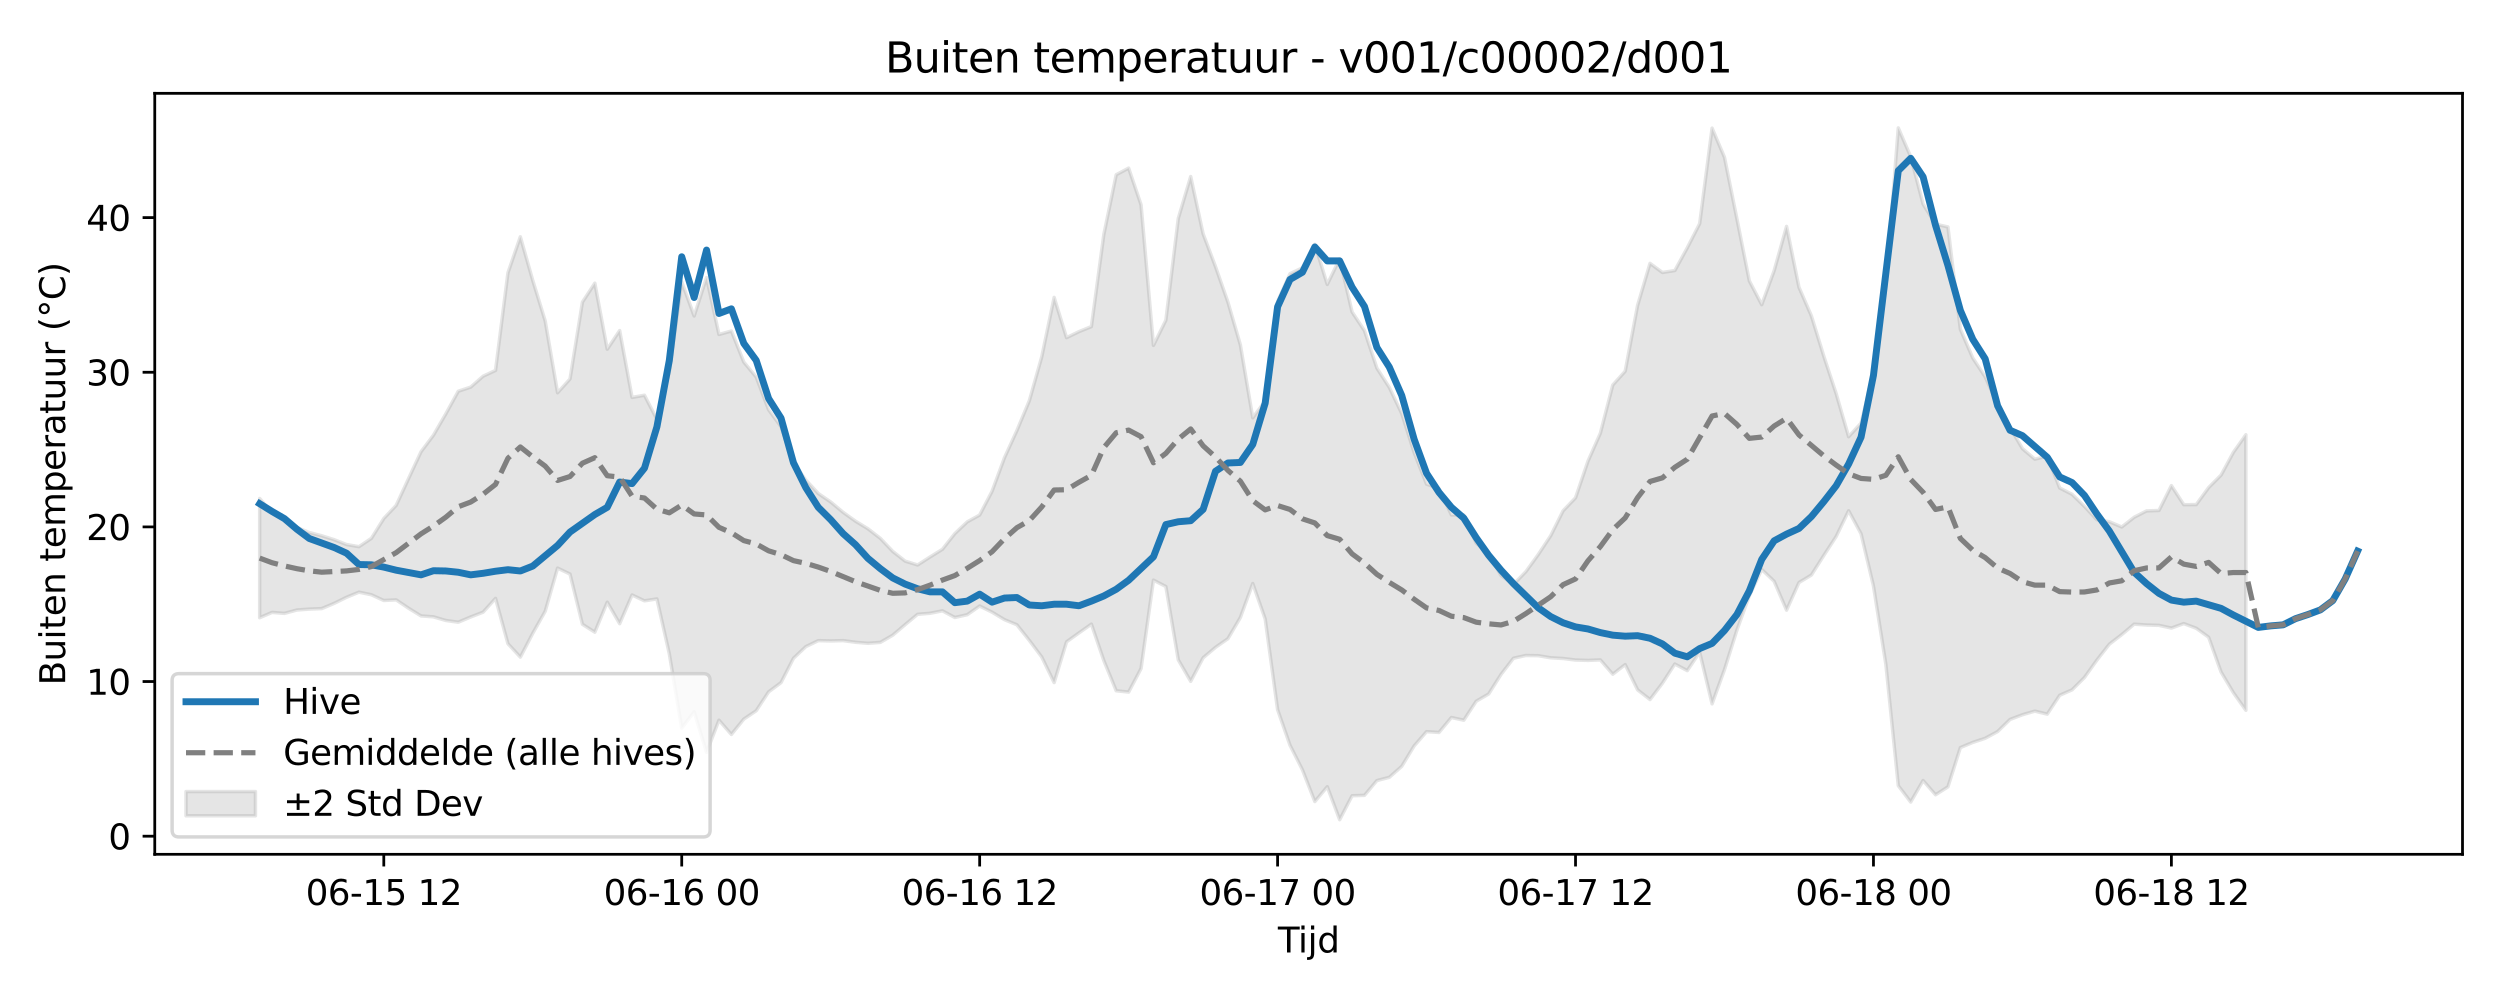 <?xml version="1.0" encoding="utf-8" standalone="no"?>
<!DOCTYPE svg PUBLIC "-//W3C//DTD SVG 1.1//EN"
  "http://www.w3.org/Graphics/SVG/1.1/DTD/svg11.dtd">
<svg xmlns:xlink="http://www.w3.org/1999/xlink" width="720pt" height="288pt" viewBox="0 0 720 288" xmlns="http://www.w3.org/2000/svg" version="1.1">
 <defs>
  <style type="text/css">*{stroke-linejoin: round; stroke-linecap: butt}</style>
 </defs>
 <g id="figure_1">
  <g id="patch_1">
   <path d="M 0 288 
L 720 288 
L 720 0 
L 0 0 
z
" style="fill: #ffffff"/>
  </g>
  <g id="axes_1">
   <g id="patch_2">
    <path d="M 44.57 246.04 
L 709.2 246.04 
L 709.2 26.88 
L 44.57 26.88 
z
" style="fill: #ffffff"/>
   </g>
   <g id="FillBetweenPolyCollection_1">
    <defs>
     <path id="ma5e18f7cab" d="M 74.78 -144.447 
L 74.78 -110.096 
L 78.356 -111.625 
L 81.931 -111.345 
L 85.506 -112.314 
L 89.081 -112.577 
L 92.656 -112.721 
L 96.232 -114.227 
L 99.807 -115.986 
L 103.382 -117.457 
L 106.957 -116.709 
L 110.532 -115.056 
L 114.108 -115.234 
L 117.683 -112.816 
L 121.258 -110.613 
L 124.833 -110.352 
L 128.408 -109.296 
L 131.984 -108.803 
L 135.559 -110.313 
L 139.134 -111.691 
L 142.709 -115.663 
L 146.284 -102.617 
L 149.86 -98.744 
L 153.435 -105.608 
L 157.01 -111.933 
L 160.585 -124.388 
L 164.16 -122.674 
L 167.736 -108.212 
L 171.311 -105.93 
L 174.886 -114.565 
L 178.461 -108.379 
L 182.037 -116.646 
L 185.612 -114.958 
L 189.187 -115.514 
L 192.762 -99.709 
L 196.337 -78.301 
L 199.913 -82.978 
L 203.488 -71.326 
L 207.063 -80.584 
L 210.638 -76.482 
L 214.213 -80.891 
L 217.789 -83.305 
L 221.364 -88.747 
L 224.939 -91.407 
L 228.514 -98.4 
L 232.089 -101.776 
L 235.665 -103.496 
L 239.24 -103.407 
L 242.815 -103.501 
L 246.39 -103.026 
L 249.965 -102.724 
L 253.541 -102.991 
L 257.116 -105.071 
L 260.691 -108.111 
L 264.266 -111.08 
L 267.841 -111.371 
L 271.417 -112.082 
L 274.992 -110.162 
L 278.567 -110.966 
L 282.142 -113.469 
L 285.717 -111.692 
L 289.293 -109.536 
L 292.868 -108.061 
L 296.443 -103.557 
L 300.018 -98.788 
L 303.593 -91.41 
L 307.169 -103.151 
L 310.744 -105.721 
L 314.319 -108.253 
L 317.894 -97.772 
L 321.469 -89.057 
L 325.045 -88.678 
L 328.62 -95.446 
L 332.195 -120.923 
L 335.77 -119.078 
L 339.345 -97.964 
L 342.921 -91.771 
L 346.496 -98.545 
L 350.071 -101.564 
L 353.646 -104.059 
L 357.221 -110.151 
L 360.797 -119.945 
L 364.372 -109.736 
L 367.947 -83.627 
L 371.522 -73.374 
L 375.097 -66.294 
L 378.673 -57.141 
L 382.248 -61.422 
L 385.823 -51.922 
L 389.398 -58.822 
L 392.973 -58.936 
L 396.549 -63.196 
L 400.124 -64.131 
L 403.699 -67.296 
L 407.274 -73.171 
L 410.849 -77.284 
L 414.425 -77.052 
L 418 -81.36 
L 421.575 -80.581 
L 425.15 -86.048 
L 428.725 -88.127 
L 432.301 -93.777 
L 435.876 -98.427 
L 439.451 -99.218 
L 443.026 -99.155 
L 446.601 -98.552 
L 450.177 -98.35 
L 453.752 -97.909 
L 457.327 -97.802 
L 460.902 -97.949 
L 464.477 -93.821 
L 468.053 -96.598 
L 471.628 -89.32 
L 475.203 -86.529 
L 478.778 -91.234 
L 482.353 -96.762 
L 485.929 -94.858 
L 489.504 -100.155 
L 493.079 -85.293 
L 496.654 -95.156 
L 500.229 -106.525 
L 503.805 -116.395 
L 507.38 -124.007 
L 510.955 -120.577 
L 514.53 -112.27 
L 518.105 -120.23 
L 521.681 -122.392 
L 525.256 -128.024 
L 528.831 -133.512 
L 532.406 -140.905 
L 535.981 -134.271 
L 539.557 -119.237 
L 543.132 -96.638 
L 546.707 -61.731 
L 550.282 -57.007 
L 553.857 -63.212 
L 557.433 -59.098 
L 561.008 -61.391 
L 564.583 -72.685 
L 568.158 -74.188 
L 571.733 -75.373 
L 575.309 -77.303 
L 578.884 -80.8 
L 582.459 -82.15 
L 586.034 -83.195 
L 589.61 -82.33 
L 593.185 -87.752 
L 596.76 -89.332 
L 600.335 -92.892 
L 603.91 -97.891 
L 607.486 -102.466 
L 611.061 -105.233 
L 614.636 -108.244 
L 618.211 -107.998 
L 621.786 -107.891 
L 625.362 -107.114 
L 628.937 -108.404 
L 632.512 -107.065 
L 636.087 -104.486 
L 639.662 -94.473 
L 643.238 -88.471 
L 646.813 -83.432 
L 646.813 -162.797 
L 646.813 -162.797 
L 643.238 -157.758 
L 639.662 -151.162 
L 636.087 -147.582 
L 632.512 -142.678 
L 628.937 -142.65 
L 625.362 -148.141 
L 621.786 -140.986 
L 618.211 -140.86 
L 614.636 -139.024 
L 611.061 -136.224 
L 607.486 -137.75 
L 603.91 -138.306 
L 600.335 -142.138 
L 596.76 -145.635 
L 593.185 -147.469 
L 589.61 -156.624 
L 586.034 -155.759 
L 582.459 -158.798 
L 578.884 -164.884 
L 575.309 -171.499 
L 571.733 -179.466 
L 568.158 -184.894 
L 564.583 -193.162 
L 561.008 -222.637 
L 557.433 -223.455 
L 553.857 -229.21 
L 550.282 -242.866 
L 546.707 -251.158 
L 543.132 -205.604 
L 539.557 -180.672 
L 535.981 -166.147 
L 532.406 -162.227 
L 528.831 -174.583 
L 525.256 -185.416 
L 521.681 -197.029 
L 518.105 -205.257 
L 514.53 -222.804 
L 510.955 -210.042 
L 507.38 -200.25 
L 503.805 -207.119 
L 500.229 -224.985 
L 496.654 -242.695 
L 493.079 -251.102 
L 489.504 -223.593 
L 485.929 -216.62 
L 482.353 -210.082 
L 478.778 -209.531 
L 475.203 -212.15 
L 471.628 -200.062 
L 468.053 -181.084 
L 464.477 -177.116 
L 460.902 -163.232 
L 457.327 -155.157 
L 453.752 -144.629 
L 450.177 -140.901 
L 446.601 -133.721 
L 443.026 -128.304 
L 439.451 -123.363 
L 435.876 -119.7 
L 432.301 -122.251 
L 428.725 -128.558 
L 425.15 -131.569 
L 421.575 -139.692 
L 418 -139.694 
L 414.425 -147.328 
L 410.849 -148.563 
L 407.274 -157.66 
L 403.699 -168.901 
L 400.124 -176.414 
L 396.549 -181.972 
L 392.973 -192.743 
L 389.398 -198.159 
L 385.823 -213.459 
L 382.248 -206.079 
L 378.673 -217.642 
L 375.097 -210.865 
L 371.522 -209.179 
L 367.947 -201.178 
L 364.372 -172.569 
L 360.797 -167.662 
L 357.221 -188.698 
L 353.646 -200.982 
L 350.071 -211.198 
L 346.496 -220.664 
L 342.921 -237.152 
L 339.345 -225.106 
L 335.77 -195.783 
L 332.195 -188.53 
L 328.62 -229.044 
L 325.045 -239.588 
L 321.469 -237.681 
L 317.894 -220.419 
L 314.319 -193.946 
L 310.744 -192.491 
L 307.169 -190.755 
L 303.593 -202.348 
L 300.018 -185.214 
L 296.443 -172.577 
L 292.868 -164 
L 289.293 -156.184 
L 285.717 -146.52 
L 282.142 -139.674 
L 278.567 -137.702 
L 274.992 -134.328 
L 271.417 -129.799 
L 267.841 -127.583 
L 264.266 -125.286 
L 260.691 -126.389 
L 257.116 -129.196 
L 253.541 -132.952 
L 249.965 -135.721 
L 246.39 -137.9 
L 242.815 -140.458 
L 239.24 -143.437 
L 235.665 -145.872 
L 232.089 -149.734 
L 228.514 -154.679 
L 224.939 -165.108 
L 221.364 -169.974 
L 217.789 -179.403 
L 214.213 -183.726 
L 210.638 -192.674 
L 207.063 -191.668 
L 203.488 -208.052 
L 199.913 -196.994 
L 196.337 -206.804 
L 192.762 -180.9 
L 189.187 -167.216 
L 185.612 -174.177 
L 182.037 -173.549 
L 178.461 -192.802 
L 174.886 -187.422 
L 171.311 -206.45 
L 167.736 -200.987 
L 164.16 -178.847 
L 160.585 -174.885 
L 157.01 -195.611 
L 153.435 -207.239 
L 149.86 -219.807 
L 146.284 -209.424 
L 142.709 -181.319 
L 139.134 -179.649 
L 135.559 -176.51 
L 131.984 -175.326 
L 128.408 -168.831 
L 124.833 -162.664 
L 121.258 -157.906 
L 117.683 -150.211 
L 114.108 -142.468 
L 110.532 -138.66 
L 106.957 -132.956 
L 103.382 -130.554 
L 99.807 -131.176 
L 96.232 -132.575 
L 92.656 -133.699 
L 89.081 -134.627 
L 85.506 -136.121 
L 81.931 -138.681 
L 78.356 -140.246 
L 74.78 -144.447 
z
" style="stroke: #808080; stroke-opacity: 0.2"/>
    </defs>
    <g clip-path="url(#p30a3d9be39)">
     <use xlink:href="#ma5e18f7cab" x="0" y="288" style="fill: #808080; fill-opacity: 0.2; stroke: #808080; stroke-opacity: 0.2"/>
    </g>
   </g>
   <g id="matplotlib.axis_1">
    <g id="xtick_1">
     <g id="line2d_1">
      <defs>
       <path id="ma3284db444" d="M 0 0 
L 0 3.5 
" style="stroke: #000000; stroke-width: 0.8"/>
      </defs>
      <g>
       <use xlink:href="#ma3284db444" x="110.532" y="246.04" style="stroke: #000000; stroke-width: 0.8"/>
      </g>
     </g>
     <g id="text_1">
      <!-- 06-15 12 -->
      <g transform="translate(88.052 260.638) scale(0.1 -0.1)">
       <defs>
        <path id="DejaVuSans-30" d="M 2034 4250 
Q 1547 4250 1301 3770 
Q 1056 3291 1056 2328 
Q 1056 1369 1301 889 
Q 1547 409 2034 409 
Q 2525 409 2770 889 
Q 3016 1369 3016 2328 
Q 3016 3291 2770 3770 
Q 2525 4250 2034 4250 
z
M 2034 4750 
Q 2819 4750 3233 4129 
Q 3647 3509 3647 2328 
Q 3647 1150 3233 529 
Q 2819 -91 2034 -91 
Q 1250 -91 836 529 
Q 422 1150 422 2328 
Q 422 3509 836 4129 
Q 1250 4750 2034 4750 
z
" transform="scale(0.016)"/>
        <path id="DejaVuSans-36" d="M 2113 2584 
Q 1688 2584 1439 2293 
Q 1191 2003 1191 1497 
Q 1191 994 1439 701 
Q 1688 409 2113 409 
Q 2538 409 2786 701 
Q 3034 994 3034 1497 
Q 3034 2003 2786 2293 
Q 2538 2584 2113 2584 
z
M 3366 4563 
L 3366 3988 
Q 3128 4100 2886 4159 
Q 2644 4219 2406 4219 
Q 1781 4219 1451 3797 
Q 1122 3375 1075 2522 
Q 1259 2794 1537 2939 
Q 1816 3084 2150 3084 
Q 2853 3084 3261 2657 
Q 3669 2231 3669 1497 
Q 3669 778 3244 343 
Q 2819 -91 2113 -91 
Q 1303 -91 875 529 
Q 447 1150 447 2328 
Q 447 3434 972 4092 
Q 1497 4750 2381 4750 
Q 2619 4750 2861 4703 
Q 3103 4656 3366 4563 
z
" transform="scale(0.016)"/>
        <path id="DejaVuSans-2d" d="M 313 2009 
L 1997 2009 
L 1997 1497 
L 313 1497 
L 313 2009 
z
" transform="scale(0.016)"/>
        <path id="DejaVuSans-31" d="M 794 531 
L 1825 531 
L 1825 4091 
L 703 3866 
L 703 4441 
L 1819 4666 
L 2450 4666 
L 2450 531 
L 3481 531 
L 3481 0 
L 794 0 
L 794 531 
z
" transform="scale(0.016)"/>
        <path id="DejaVuSans-35" d="M 691 4666 
L 3169 4666 
L 3169 4134 
L 1269 4134 
L 1269 2991 
Q 1406 3038 1543 3061 
Q 1681 3084 1819 3084 
Q 2600 3084 3056 2656 
Q 3513 2228 3513 1497 
Q 3513 744 3044 326 
Q 2575 -91 1722 -91 
Q 1428 -91 1123 -41 
Q 819 9 494 109 
L 494 744 
Q 775 591 1075 516 
Q 1375 441 1709 441 
Q 2250 441 2565 725 
Q 2881 1009 2881 1497 
Q 2881 1984 2565 2268 
Q 2250 2553 1709 2553 
Q 1456 2553 1204 2497 
Q 953 2441 691 2322 
L 691 4666 
z
" transform="scale(0.016)"/>
        <path id="DejaVuSans-20" transform="scale(0.016)"/>
        <path id="DejaVuSans-32" d="M 1228 531 
L 3431 531 
L 3431 0 
L 469 0 
L 469 531 
Q 828 903 1448 1529 
Q 2069 2156 2228 2338 
Q 2531 2678 2651 2914 
Q 2772 3150 2772 3378 
Q 2772 3750 2511 3984 
Q 2250 4219 1831 4219 
Q 1534 4219 1204 4116 
Q 875 4013 500 3803 
L 500 4441 
Q 881 4594 1212 4672 
Q 1544 4750 1819 4750 
Q 2544 4750 2975 4387 
Q 3406 4025 3406 3419 
Q 3406 3131 3298 2873 
Q 3191 2616 2906 2266 
Q 2828 2175 2409 1742 
Q 1991 1309 1228 531 
z
" transform="scale(0.016)"/>
       </defs>
       <use xlink:href="#DejaVuSans-30"/>
       <use xlink:href="#DejaVuSans-36" transform="translate(63.623 0)"/>
       <use xlink:href="#DejaVuSans-2d" transform="translate(127.246 0)"/>
       <use xlink:href="#DejaVuSans-31" transform="translate(163.33 0)"/>
       <use xlink:href="#DejaVuSans-35" transform="translate(226.953 0)"/>
       <use xlink:href="#DejaVuSans-20" transform="translate(290.576 0)"/>
       <use xlink:href="#DejaVuSans-31" transform="translate(322.363 0)"/>
       <use xlink:href="#DejaVuSans-32" transform="translate(385.986 0)"/>
      </g>
     </g>
    </g>
    <g id="xtick_2">
     <g id="line2d_2">
      <g>
       <use xlink:href="#ma3284db444" x="196.337" y="246.04" style="stroke: #000000; stroke-width: 0.8"/>
      </g>
     </g>
     <g id="text_2">
      <!-- 06-16 00 -->
      <g transform="translate(173.857 260.638) scale(0.1 -0.1)">
       <use xlink:href="#DejaVuSans-30"/>
       <use xlink:href="#DejaVuSans-36" transform="translate(63.623 0)"/>
       <use xlink:href="#DejaVuSans-2d" transform="translate(127.246 0)"/>
       <use xlink:href="#DejaVuSans-31" transform="translate(163.33 0)"/>
       <use xlink:href="#DejaVuSans-36" transform="translate(226.953 0)"/>
       <use xlink:href="#DejaVuSans-20" transform="translate(290.576 0)"/>
       <use xlink:href="#DejaVuSans-30" transform="translate(322.363 0)"/>
       <use xlink:href="#DejaVuSans-30" transform="translate(385.986 0)"/>
      </g>
     </g>
    </g>
    <g id="xtick_3">
     <g id="line2d_3">
      <g>
       <use xlink:href="#ma3284db444" x="282.142" y="246.04" style="stroke: #000000; stroke-width: 0.8"/>
      </g>
     </g>
     <g id="text_3">
      <!-- 06-16 12 -->
      <g transform="translate(259.662 260.638) scale(0.1 -0.1)">
       <use xlink:href="#DejaVuSans-30"/>
       <use xlink:href="#DejaVuSans-36" transform="translate(63.623 0)"/>
       <use xlink:href="#DejaVuSans-2d" transform="translate(127.246 0)"/>
       <use xlink:href="#DejaVuSans-31" transform="translate(163.33 0)"/>
       <use xlink:href="#DejaVuSans-36" transform="translate(226.953 0)"/>
       <use xlink:href="#DejaVuSans-20" transform="translate(290.576 0)"/>
       <use xlink:href="#DejaVuSans-31" transform="translate(322.363 0)"/>
       <use xlink:href="#DejaVuSans-32" transform="translate(385.986 0)"/>
      </g>
     </g>
    </g>
    <g id="xtick_4">
     <g id="line2d_4">
      <g>
       <use xlink:href="#ma3284db444" x="367.947" y="246.04" style="stroke: #000000; stroke-width: 0.8"/>
      </g>
     </g>
     <g id="text_4">
      <!-- 06-17 00 -->
      <g transform="translate(345.467 260.638) scale(0.1 -0.1)">
       <defs>
        <path id="DejaVuSans-37" d="M 525 4666 
L 3525 4666 
L 3525 4397 
L 1831 0 
L 1172 0 
L 2766 4134 
L 525 4134 
L 525 4666 
z
" transform="scale(0.016)"/>
       </defs>
       <use xlink:href="#DejaVuSans-30"/>
       <use xlink:href="#DejaVuSans-36" transform="translate(63.623 0)"/>
       <use xlink:href="#DejaVuSans-2d" transform="translate(127.246 0)"/>
       <use xlink:href="#DejaVuSans-31" transform="translate(163.33 0)"/>
       <use xlink:href="#DejaVuSans-37" transform="translate(226.953 0)"/>
       <use xlink:href="#DejaVuSans-20" transform="translate(290.576 0)"/>
       <use xlink:href="#DejaVuSans-30" transform="translate(322.363 0)"/>
       <use xlink:href="#DejaVuSans-30" transform="translate(385.986 0)"/>
      </g>
     </g>
    </g>
    <g id="xtick_5">
     <g id="line2d_5">
      <g>
       <use xlink:href="#ma3284db444" x="453.752" y="246.04" style="stroke: #000000; stroke-width: 0.8"/>
      </g>
     </g>
     <g id="text_5">
      <!-- 06-17 12 -->
      <g transform="translate(431.271 260.638) scale(0.1 -0.1)">
       <use xlink:href="#DejaVuSans-30"/>
       <use xlink:href="#DejaVuSans-36" transform="translate(63.623 0)"/>
       <use xlink:href="#DejaVuSans-2d" transform="translate(127.246 0)"/>
       <use xlink:href="#DejaVuSans-31" transform="translate(163.33 0)"/>
       <use xlink:href="#DejaVuSans-37" transform="translate(226.953 0)"/>
       <use xlink:href="#DejaVuSans-20" transform="translate(290.576 0)"/>
       <use xlink:href="#DejaVuSans-31" transform="translate(322.363 0)"/>
       <use xlink:href="#DejaVuSans-32" transform="translate(385.986 0)"/>
      </g>
     </g>
    </g>
    <g id="xtick_6">
     <g id="line2d_6">
      <g>
       <use xlink:href="#ma3284db444" x="539.557" y="246.04" style="stroke: #000000; stroke-width: 0.8"/>
      </g>
     </g>
     <g id="text_6">
      <!-- 06-18 00 -->
      <g transform="translate(517.076 260.638) scale(0.1 -0.1)">
       <defs>
        <path id="DejaVuSans-38" d="M 2034 2216 
Q 1584 2216 1326 1975 
Q 1069 1734 1069 1313 
Q 1069 891 1326 650 
Q 1584 409 2034 409 
Q 2484 409 2743 651 
Q 3003 894 3003 1313 
Q 3003 1734 2745 1975 
Q 2488 2216 2034 2216 
z
M 1403 2484 
Q 997 2584 770 2862 
Q 544 3141 544 3541 
Q 544 4100 942 4425 
Q 1341 4750 2034 4750 
Q 2731 4750 3128 4425 
Q 3525 4100 3525 3541 
Q 3525 3141 3298 2862 
Q 3072 2584 2669 2484 
Q 3125 2378 3379 2068 
Q 3634 1759 3634 1313 
Q 3634 634 3220 271 
Q 2806 -91 2034 -91 
Q 1263 -91 848 271 
Q 434 634 434 1313 
Q 434 1759 690 2068 
Q 947 2378 1403 2484 
z
M 1172 3481 
Q 1172 3119 1398 2916 
Q 1625 2713 2034 2713 
Q 2441 2713 2670 2916 
Q 2900 3119 2900 3481 
Q 2900 3844 2670 4047 
Q 2441 4250 2034 4250 
Q 1625 4250 1398 4047 
Q 1172 3844 1172 3481 
z
" transform="scale(0.016)"/>
       </defs>
       <use xlink:href="#DejaVuSans-30"/>
       <use xlink:href="#DejaVuSans-36" transform="translate(63.623 0)"/>
       <use xlink:href="#DejaVuSans-2d" transform="translate(127.246 0)"/>
       <use xlink:href="#DejaVuSans-31" transform="translate(163.33 0)"/>
       <use xlink:href="#DejaVuSans-38" transform="translate(226.953 0)"/>
       <use xlink:href="#DejaVuSans-20" transform="translate(290.576 0)"/>
       <use xlink:href="#DejaVuSans-30" transform="translate(322.363 0)"/>
       <use xlink:href="#DejaVuSans-30" transform="translate(385.986 0)"/>
      </g>
     </g>
    </g>
    <g id="xtick_7">
     <g id="line2d_7">
      <g>
       <use xlink:href="#ma3284db444" x="625.362" y="246.04" style="stroke: #000000; stroke-width: 0.8"/>
      </g>
     </g>
     <g id="text_7">
      <!-- 06-18 12 -->
      <g transform="translate(602.881 260.638) scale(0.1 -0.1)">
       <use xlink:href="#DejaVuSans-30"/>
       <use xlink:href="#DejaVuSans-36" transform="translate(63.623 0)"/>
       <use xlink:href="#DejaVuSans-2d" transform="translate(127.246 0)"/>
       <use xlink:href="#DejaVuSans-31" transform="translate(163.33 0)"/>
       <use xlink:href="#DejaVuSans-38" transform="translate(226.953 0)"/>
       <use xlink:href="#DejaVuSans-20" transform="translate(290.576 0)"/>
       <use xlink:href="#DejaVuSans-31" transform="translate(322.363 0)"/>
       <use xlink:href="#DejaVuSans-32" transform="translate(385.986 0)"/>
      </g>
     </g>
    </g>
    <g id="text_8">
     <!-- Tijd -->
     <g transform="translate(368.035 274.317) scale(0.1 -0.1)">
      <defs>
       <path id="DejaVuSans-54" d="M -19 4666 
L 3928 4666 
L 3928 4134 
L 2272 4134 
L 2272 0 
L 1638 0 
L 1638 4134 
L -19 4134 
L -19 4666 
z
" transform="scale(0.016)"/>
       <path id="DejaVuSans-69" d="M 603 3500 
L 1178 3500 
L 1178 0 
L 603 0 
L 603 3500 
z
M 603 4863 
L 1178 4863 
L 1178 4134 
L 603 4134 
L 603 4863 
z
" transform="scale(0.016)"/>
       <path id="DejaVuSans-6a" d="M 603 3500 
L 1178 3500 
L 1178 -63 
Q 1178 -731 923 -1031 
Q 669 -1331 103 -1331 
L -116 -1331 
L -116 -844 
L 38 -844 
Q 366 -844 484 -692 
Q 603 -541 603 -63 
L 603 3500 
z
M 603 4863 
L 1178 4863 
L 1178 4134 
L 603 4134 
L 603 4863 
z
" transform="scale(0.016)"/>
       <path id="DejaVuSans-64" d="M 2906 2969 
L 2906 4863 
L 3481 4863 
L 3481 0 
L 2906 0 
L 2906 525 
Q 2725 213 2448 61 
Q 2172 -91 1784 -91 
Q 1150 -91 751 415 
Q 353 922 353 1747 
Q 353 2572 751 3078 
Q 1150 3584 1784 3584 
Q 2172 3584 2448 3432 
Q 2725 3281 2906 2969 
z
M 947 1747 
Q 947 1113 1208 752 
Q 1469 391 1925 391 
Q 2381 391 2643 752 
Q 2906 1113 2906 1747 
Q 2906 2381 2643 2742 
Q 2381 3103 1925 3103 
Q 1469 3103 1208 2742 
Q 947 2381 947 1747 
z
" transform="scale(0.016)"/>
      </defs>
      <use xlink:href="#DejaVuSans-54"/>
      <use xlink:href="#DejaVuSans-69" transform="translate(57.959 0)"/>
      <use xlink:href="#DejaVuSans-6a" transform="translate(85.742 0)"/>
      <use xlink:href="#DejaVuSans-64" transform="translate(113.525 0)"/>
     </g>
    </g>
   </g>
   <g id="matplotlib.axis_2">
    <g id="ytick_1">
     <g id="line2d_8">
      <defs>
       <path id="me6283c8d21" d="M 0 0 
L -3.5 0 
" style="stroke: #000000; stroke-width: 0.8"/>
      </defs>
      <g>
       <use xlink:href="#me6283c8d21" x="44.57" y="240.824" style="stroke: #000000; stroke-width: 0.8"/>
      </g>
     </g>
     <g id="text_9">
      <!-- 0 -->
      <g transform="translate(31.207 244.624) scale(0.1 -0.1)">
       <use xlink:href="#DejaVuSans-30"/>
      </g>
     </g>
    </g>
    <g id="ytick_2">
     <g id="line2d_9">
      <g>
       <use xlink:href="#me6283c8d21" x="44.57" y="196.286" style="stroke: #000000; stroke-width: 0.8"/>
      </g>
     </g>
     <g id="text_10">
      <!-- 10 -->
      <g transform="translate(24.845 200.085) scale(0.1 -0.1)">
       <use xlink:href="#DejaVuSans-31"/>
       <use xlink:href="#DejaVuSans-30" transform="translate(63.623 0)"/>
      </g>
     </g>
    </g>
    <g id="ytick_3">
     <g id="line2d_10">
      <g>
       <use xlink:href="#me6283c8d21" x="44.57" y="151.747" style="stroke: #000000; stroke-width: 0.8"/>
      </g>
     </g>
     <g id="text_11">
      <!-- 20 -->
      <g transform="translate(24.845 155.546) scale(0.1 -0.1)">
       <use xlink:href="#DejaVuSans-32"/>
       <use xlink:href="#DejaVuSans-30" transform="translate(63.623 0)"/>
      </g>
     </g>
    </g>
    <g id="ytick_4">
     <g id="line2d_11">
      <g>
       <use xlink:href="#me6283c8d21" x="44.57" y="107.208" style="stroke: #000000; stroke-width: 0.8"/>
      </g>
     </g>
     <g id="text_12">
      <!-- 30 -->
      <g transform="translate(24.845 111.007) scale(0.1 -0.1)">
       <defs>
        <path id="DejaVuSans-33" d="M 2597 2516 
Q 3050 2419 3304 2112 
Q 3559 1806 3559 1356 
Q 3559 666 3084 287 
Q 2609 -91 1734 -91 
Q 1441 -91 1130 -33 
Q 819 25 488 141 
L 488 750 
Q 750 597 1062 519 
Q 1375 441 1716 441 
Q 2309 441 2620 675 
Q 2931 909 2931 1356 
Q 2931 1769 2642 2001 
Q 2353 2234 1838 2234 
L 1294 2234 
L 1294 2753 
L 1863 2753 
Q 2328 2753 2575 2939 
Q 2822 3125 2822 3475 
Q 2822 3834 2567 4026 
Q 2313 4219 1838 4219 
Q 1578 4219 1281 4162 
Q 984 4106 628 3988 
L 628 4550 
Q 988 4650 1302 4700 
Q 1616 4750 1894 4750 
Q 2613 4750 3031 4423 
Q 3450 4097 3450 3541 
Q 3450 3153 3228 2886 
Q 3006 2619 2597 2516 
z
" transform="scale(0.016)"/>
       </defs>
       <use xlink:href="#DejaVuSans-33"/>
       <use xlink:href="#DejaVuSans-30" transform="translate(63.623 0)"/>
      </g>
     </g>
    </g>
    <g id="ytick_5">
     <g id="line2d_12">
      <g>
       <use xlink:href="#me6283c8d21" x="44.57" y="62.669" style="stroke: #000000; stroke-width: 0.8"/>
      </g>
     </g>
     <g id="text_13">
      <!-- 40 -->
      <g transform="translate(24.845 66.468) scale(0.1 -0.1)">
       <defs>
        <path id="DejaVuSans-34" d="M 2419 4116 
L 825 1625 
L 2419 1625 
L 2419 4116 
z
M 2253 4666 
L 3047 4666 
L 3047 1625 
L 3713 1625 
L 3713 1100 
L 3047 1100 
L 3047 0 
L 2419 0 
L 2419 1100 
L 313 1100 
L 313 1709 
L 2253 4666 
z
" transform="scale(0.016)"/>
       </defs>
       <use xlink:href="#DejaVuSans-34"/>
       <use xlink:href="#DejaVuSans-30" transform="translate(63.623 0)"/>
      </g>
     </g>
    </g>
    <g id="text_14">
     <!-- Buiten temperatuur (°C) -->
     <g transform="translate(18.765 197.355) rotate(-90) scale(0.1 -0.1)">
      <defs>
       <path id="DejaVuSans-42" d="M 1259 2228 
L 1259 519 
L 2272 519 
Q 2781 519 3026 730 
Q 3272 941 3272 1375 
Q 3272 1813 3026 2020 
Q 2781 2228 2272 2228 
L 1259 2228 
z
M 1259 4147 
L 1259 2741 
L 2194 2741 
Q 2656 2741 2882 2914 
Q 3109 3088 3109 3444 
Q 3109 3797 2882 3972 
Q 2656 4147 2194 4147 
L 1259 4147 
z
M 628 4666 
L 2241 4666 
Q 2963 4666 3353 4366 
Q 3744 4066 3744 3513 
Q 3744 3084 3544 2831 
Q 3344 2578 2956 2516 
Q 3422 2416 3680 2098 
Q 3938 1781 3938 1306 
Q 3938 681 3513 340 
Q 3088 0 2303 0 
L 628 0 
L 628 4666 
z
" transform="scale(0.016)"/>
       <path id="DejaVuSans-75" d="M 544 1381 
L 544 3500 
L 1119 3500 
L 1119 1403 
Q 1119 906 1312 657 
Q 1506 409 1894 409 
Q 2359 409 2629 706 
Q 2900 1003 2900 1516 
L 2900 3500 
L 3475 3500 
L 3475 0 
L 2900 0 
L 2900 538 
Q 2691 219 2414 64 
Q 2138 -91 1772 -91 
Q 1169 -91 856 284 
Q 544 659 544 1381 
z
M 1991 3584 
L 1991 3584 
z
" transform="scale(0.016)"/>
       <path id="DejaVuSans-74" d="M 1172 4494 
L 1172 3500 
L 2356 3500 
L 2356 3053 
L 1172 3053 
L 1172 1153 
Q 1172 725 1289 603 
Q 1406 481 1766 481 
L 2356 481 
L 2356 0 
L 1766 0 
Q 1100 0 847 248 
Q 594 497 594 1153 
L 594 3053 
L 172 3053 
L 172 3500 
L 594 3500 
L 594 4494 
L 1172 4494 
z
" transform="scale(0.016)"/>
       <path id="DejaVuSans-65" d="M 3597 1894 
L 3597 1613 
L 953 1613 
Q 991 1019 1311 708 
Q 1631 397 2203 397 
Q 2534 397 2845 478 
Q 3156 559 3463 722 
L 3463 178 
Q 3153 47 2828 -22 
Q 2503 -91 2169 -91 
Q 1331 -91 842 396 
Q 353 884 353 1716 
Q 353 2575 817 3079 
Q 1281 3584 2069 3584 
Q 2775 3584 3186 3129 
Q 3597 2675 3597 1894 
z
M 3022 2063 
Q 3016 2534 2758 2815 
Q 2500 3097 2075 3097 
Q 1594 3097 1305 2825 
Q 1016 2553 972 2059 
L 3022 2063 
z
" transform="scale(0.016)"/>
       <path id="DejaVuSans-6e" d="M 3513 2113 
L 3513 0 
L 2938 0 
L 2938 2094 
Q 2938 2591 2744 2837 
Q 2550 3084 2163 3084 
Q 1697 3084 1428 2787 
Q 1159 2491 1159 1978 
L 1159 0 
L 581 0 
L 581 3500 
L 1159 3500 
L 1159 2956 
Q 1366 3272 1645 3428 
Q 1925 3584 2291 3584 
Q 2894 3584 3203 3211 
Q 3513 2838 3513 2113 
z
" transform="scale(0.016)"/>
       <path id="DejaVuSans-6d" d="M 3328 2828 
Q 3544 3216 3844 3400 
Q 4144 3584 4550 3584 
Q 5097 3584 5394 3201 
Q 5691 2819 5691 2113 
L 5691 0 
L 5113 0 
L 5113 2094 
Q 5113 2597 4934 2840 
Q 4756 3084 4391 3084 
Q 3944 3084 3684 2787 
Q 3425 2491 3425 1978 
L 3425 0 
L 2847 0 
L 2847 2094 
Q 2847 2600 2669 2842 
Q 2491 3084 2119 3084 
Q 1678 3084 1418 2786 
Q 1159 2488 1159 1978 
L 1159 0 
L 581 0 
L 581 3500 
L 1159 3500 
L 1159 2956 
Q 1356 3278 1631 3431 
Q 1906 3584 2284 3584 
Q 2666 3584 2933 3390 
Q 3200 3197 3328 2828 
z
" transform="scale(0.016)"/>
       <path id="DejaVuSans-70" d="M 1159 525 
L 1159 -1331 
L 581 -1331 
L 581 3500 
L 1159 3500 
L 1159 2969 
Q 1341 3281 1617 3432 
Q 1894 3584 2278 3584 
Q 2916 3584 3314 3078 
Q 3713 2572 3713 1747 
Q 3713 922 3314 415 
Q 2916 -91 2278 -91 
Q 1894 -91 1617 61 
Q 1341 213 1159 525 
z
M 3116 1747 
Q 3116 2381 2855 2742 
Q 2594 3103 2138 3103 
Q 1681 3103 1420 2742 
Q 1159 2381 1159 1747 
Q 1159 1113 1420 752 
Q 1681 391 2138 391 
Q 2594 391 2855 752 
Q 3116 1113 3116 1747 
z
" transform="scale(0.016)"/>
       <path id="DejaVuSans-72" d="M 2631 2963 
Q 2534 3019 2420 3045 
Q 2306 3072 2169 3072 
Q 1681 3072 1420 2755 
Q 1159 2438 1159 1844 
L 1159 0 
L 581 0 
L 581 3500 
L 1159 3500 
L 1159 2956 
Q 1341 3275 1631 3429 
Q 1922 3584 2338 3584 
Q 2397 3584 2469 3576 
Q 2541 3569 2628 3553 
L 2631 2963 
z
" transform="scale(0.016)"/>
       <path id="DejaVuSans-61" d="M 2194 1759 
Q 1497 1759 1228 1600 
Q 959 1441 959 1056 
Q 959 750 1161 570 
Q 1363 391 1709 391 
Q 2188 391 2477 730 
Q 2766 1069 2766 1631 
L 2766 1759 
L 2194 1759 
z
M 3341 1997 
L 3341 0 
L 2766 0 
L 2766 531 
Q 2569 213 2275 61 
Q 1981 -91 1556 -91 
Q 1019 -91 701 211 
Q 384 513 384 1019 
Q 384 1609 779 1909 
Q 1175 2209 1959 2209 
L 2766 2209 
L 2766 2266 
Q 2766 2663 2505 2880 
Q 2244 3097 1772 3097 
Q 1472 3097 1187 3025 
Q 903 2953 641 2809 
L 641 3341 
Q 956 3463 1253 3523 
Q 1550 3584 1831 3584 
Q 2591 3584 2966 3190 
Q 3341 2797 3341 1997 
z
" transform="scale(0.016)"/>
       <path id="DejaVuSans-28" d="M 1984 4856 
Q 1566 4138 1362 3434 
Q 1159 2731 1159 2009 
Q 1159 1288 1364 580 
Q 1569 -128 1984 -844 
L 1484 -844 
Q 1016 -109 783 600 
Q 550 1309 550 2009 
Q 550 2706 781 3412 
Q 1013 4119 1484 4856 
L 1984 4856 
z
" transform="scale(0.016)"/>
       <path id="DejaVuSans-b0" d="M 1600 4347 
Q 1350 4347 1178 4173 
Q 1006 4000 1006 3750 
Q 1006 3503 1178 3333 
Q 1350 3163 1600 3163 
Q 1850 3163 2022 3333 
Q 2194 3503 2194 3750 
Q 2194 3997 2020 4172 
Q 1847 4347 1600 4347 
z
M 1600 4750 
Q 1800 4750 1984 4673 
Q 2169 4597 2303 4453 
Q 2447 4313 2519 4134 
Q 2591 3956 2591 3750 
Q 2591 3338 2302 3052 
Q 2013 2766 1594 2766 
Q 1172 2766 890 3047 
Q 609 3328 609 3750 
Q 609 4169 896 4459 
Q 1184 4750 1600 4750 
z
" transform="scale(0.016)"/>
       <path id="DejaVuSans-43" d="M 4122 4306 
L 4122 3641 
Q 3803 3938 3442 4084 
Q 3081 4231 2675 4231 
Q 1875 4231 1450 3742 
Q 1025 3253 1025 2328 
Q 1025 1406 1450 917 
Q 1875 428 2675 428 
Q 3081 428 3442 575 
Q 3803 722 4122 1019 
L 4122 359 
Q 3791 134 3420 21 
Q 3050 -91 2638 -91 
Q 1578 -91 968 557 
Q 359 1206 359 2328 
Q 359 3453 968 4101 
Q 1578 4750 2638 4750 
Q 3056 4750 3426 4639 
Q 3797 4528 4122 4306 
z
" transform="scale(0.016)"/>
       <path id="DejaVuSans-29" d="M 513 4856 
L 1013 4856 
Q 1481 4119 1714 3412 
Q 1947 2706 1947 2009 
Q 1947 1309 1714 600 
Q 1481 -109 1013 -844 
L 513 -844 
Q 928 -128 1133 580 
Q 1338 1288 1338 2009 
Q 1338 2731 1133 3434 
Q 928 4138 513 4856 
z
" transform="scale(0.016)"/>
      </defs>
      <use xlink:href="#DejaVuSans-42"/>
      <use xlink:href="#DejaVuSans-75" transform="translate(68.604 0)"/>
      <use xlink:href="#DejaVuSans-69" transform="translate(131.982 0)"/>
      <use xlink:href="#DejaVuSans-74" transform="translate(159.766 0)"/>
      <use xlink:href="#DejaVuSans-65" transform="translate(198.975 0)"/>
      <use xlink:href="#DejaVuSans-6e" transform="translate(260.498 0)"/>
      <use xlink:href="#DejaVuSans-20" transform="translate(323.877 0)"/>
      <use xlink:href="#DejaVuSans-74" transform="translate(355.664 0)"/>
      <use xlink:href="#DejaVuSans-65" transform="translate(394.873 0)"/>
      <use xlink:href="#DejaVuSans-6d" transform="translate(456.396 0)"/>
      <use xlink:href="#DejaVuSans-70" transform="translate(553.809 0)"/>
      <use xlink:href="#DejaVuSans-65" transform="translate(617.285 0)"/>
      <use xlink:href="#DejaVuSans-72" transform="translate(678.809 0)"/>
      <use xlink:href="#DejaVuSans-61" transform="translate(719.922 0)"/>
      <use xlink:href="#DejaVuSans-74" transform="translate(781.201 0)"/>
      <use xlink:href="#DejaVuSans-75" transform="translate(820.41 0)"/>
      <use xlink:href="#DejaVuSans-75" transform="translate(883.789 0)"/>
      <use xlink:href="#DejaVuSans-72" transform="translate(947.168 0)"/>
      <use xlink:href="#DejaVuSans-20" transform="translate(988.281 0)"/>
      <use xlink:href="#DejaVuSans-28" transform="translate(1020.068 0)"/>
      <use xlink:href="#DejaVuSans-b0" transform="translate(1059.082 0)"/>
      <use xlink:href="#DejaVuSans-43" transform="translate(1109.082 0)"/>
      <use xlink:href="#DejaVuSans-29" transform="translate(1178.906 0)"/>
     </g>
    </g>
   </g>
   <g id="line2d_13">
    <path d="M 74.78 145.066 
L 78.356 147.293 
L 81.931 149.371 
L 85.506 152.415 
L 89.081 155.087 
L 96.232 157.685 
L 99.807 159.318 
L 103.382 162.584 
L 106.957 162.659 
L 110.532 163.327 
L 114.108 164.217 
L 121.258 165.554 
L 124.833 164.366 
L 128.408 164.44 
L 131.984 164.811 
L 135.559 165.554 
L 139.134 165.108 
L 142.709 164.514 
L 146.284 164.069 
L 149.86 164.44 
L 153.435 163.03 
L 160.585 157.091 
L 164.16 153.231 
L 171.311 148.183 
L 174.886 146.105 
L 178.461 138.83 
L 182.037 139.276 
L 185.612 134.822 
L 189.187 122.945 
L 192.762 103.793 
L 196.337 73.952 
L 199.913 85.681 
L 203.488 72.022 
L 207.063 90.283 
L 210.638 88.947 
L 214.213 98.894 
L 217.789 103.793 
L 221.364 114.779 
L 224.939 120.421 
L 228.514 133.263 
L 232.089 140.463 
L 235.665 146.105 
L 239.24 149.668 
L 242.815 153.677 
L 246.39 156.869 
L 249.965 160.803 
L 253.541 163.772 
L 257.116 166.444 
L 260.691 168.226 
L 264.266 169.562 
L 267.841 170.453 
L 271.417 170.453 
L 274.992 173.571 
L 278.567 173.125 
L 282.142 171.121 
L 285.717 173.422 
L 289.293 172.235 
L 292.868 172.086 
L 296.443 174.239 
L 300.018 174.461 
L 303.593 174.016 
L 307.169 174.016 
L 310.744 174.461 
L 314.319 173.125 
L 317.894 171.641 
L 321.469 169.711 
L 325.045 167.113 
L 332.195 160.357 
L 335.77 151.079 
L 339.345 150.262 
L 342.921 149.965 
L 346.496 146.699 
L 350.071 135.713 
L 353.646 133.337 
L 357.221 133.189 
L 360.797 127.993 
L 364.372 116.115 
L 367.947 88.353 
L 371.522 80.484 
L 375.097 78.406 
L 378.673 71.131 
L 382.248 75.14 
L 385.823 75.14 
L 389.398 82.711 
L 392.973 88.279 
L 396.549 100.081 
L 400.124 105.723 
L 403.699 113.889 
L 407.274 126.508 
L 410.849 136.306 
L 414.425 141.8 
L 418 146.105 
L 421.575 149.223 
L 425.15 154.864 
L 428.725 159.912 
L 432.301 164.217 
L 435.876 168.078 
L 443.026 175.055 
L 446.601 177.579 
L 450.177 179.361 
L 453.752 180.548 
L 457.327 181.142 
L 460.902 182.182 
L 464.477 182.924 
L 468.053 183.221 
L 471.628 183.072 
L 475.203 183.815 
L 478.778 185.448 
L 482.353 188.12 
L 485.929 189.159 
L 489.504 186.784 
L 493.079 185.299 
L 496.654 181.588 
L 500.229 176.985 
L 503.805 170.156 
L 507.38 161.1 
L 510.955 155.755 
L 514.53 153.825 
L 518.105 152.192 
L 521.681 148.777 
L 525.256 144.472 
L 528.831 139.87 
L 532.406 133.634 
L 535.981 125.914 
L 539.557 108.098 
L 546.707 49.159 
L 550.282 45.596 
L 553.857 50.94 
L 557.433 64.896 
L 561.008 76.476 
L 564.583 89.392 
L 568.158 97.706 
L 571.733 103.348 
L 575.309 116.858 
L 578.884 123.91 
L 582.459 125.469 
L 589.61 131.704 
L 593.185 137.346 
L 596.76 138.979 
L 600.335 142.69 
L 603.91 148.035 
L 607.486 152.934 
L 614.636 164.811 
L 618.211 168.078 
L 621.786 170.898 
L 625.362 172.828 
L 628.937 173.422 
L 632.512 173.125 
L 639.662 175.204 
L 643.238 177.134 
L 650.388 180.697 
L 653.963 180.252 
L 657.538 179.955 
L 661.114 178.173 
L 664.689 176.985 
L 668.264 175.649 
L 671.839 172.977 
L 675.414 166.741 
L 678.99 158.724 
L 678.99 158.724 
" clip-path="url(#p30a3d9be39)" style="fill: none; stroke: #1f77b4; stroke-width: 2; stroke-linecap: square"/>
   </g>
   <g id="line2d_14">
    <path d="M 74.78 160.729 
L 78.356 162.065 
L 81.931 162.987 
L 85.506 163.783 
L 89.081 164.398 
L 92.656 164.79 
L 99.807 164.419 
L 103.382 163.995 
L 106.957 163.168 
L 114.108 159.149 
L 121.258 153.74 
L 124.833 151.492 
L 128.408 148.936 
L 131.984 145.935 
L 135.559 144.589 
L 139.134 142.33 
L 142.709 139.509 
L 146.284 131.98 
L 149.86 128.724 
L 153.435 131.577 
L 157.01 134.228 
L 160.585 138.364 
L 164.16 137.24 
L 167.736 133.401 
L 171.311 131.81 
L 174.886 137.006 
L 178.461 137.409 
L 182.037 142.902 
L 185.612 143.433 
L 189.187 146.635 
L 192.762 147.696 
L 196.337 145.448 
L 199.913 148.014 
L 203.488 148.311 
L 207.063 151.874 
L 210.638 153.422 
L 214.213 155.691 
L 217.789 156.646 
L 221.364 158.64 
L 224.939 159.742 
L 228.514 161.46 
L 232.089 162.245 
L 235.665 163.316 
L 239.24 164.578 
L 246.39 167.537 
L 253.541 170.029 
L 257.116 170.867 
L 260.691 170.75 
L 264.266 169.817 
L 267.841 168.523 
L 271.417 167.06 
L 274.992 165.755 
L 278.567 163.666 
L 282.142 161.429 
L 285.717 158.894 
L 289.293 155.14 
L 292.868 151.969 
L 296.443 149.933 
L 300.018 145.999 
L 303.593 141.121 
L 307.169 141.047 
L 310.744 138.894 
L 314.319 136.9 
L 317.894 128.905 
L 321.469 124.631 
L 325.045 123.867 
L 328.62 125.755 
L 332.195 133.274 
L 335.77 130.569 
L 339.345 126.465 
L 342.921 123.539 
L 346.496 128.395 
L 350.071 131.619 
L 353.646 135.479 
L 357.221 138.576 
L 360.797 144.196 
L 364.372 146.847 
L 367.947 145.598 
L 371.522 146.724 
L 375.097 149.421 
L 378.673 150.608 
L 382.248 154.249 
L 385.823 155.31 
L 389.398 159.509 
L 392.973 162.16 
L 396.549 165.416 
L 400.124 167.728 
L 403.699 169.902 
L 407.274 172.584 
L 410.849 175.077 
L 414.425 175.81 
L 418 177.473 
L 421.575 177.864 
L 425.15 179.191 
L 428.725 179.658 
L 432.301 179.986 
L 435.876 178.937 
L 439.451 176.71 
L 446.601 171.863 
L 450.177 168.374 
L 453.752 166.731 
L 457.327 161.52 
L 460.902 157.409 
L 464.477 152.531 
L 468.053 149.159 
L 471.628 143.309 
L 475.203 138.661 
L 478.778 137.618 
L 482.353 134.578 
L 485.929 132.261 
L 493.079 119.802 
L 496.654 119.074 
L 500.229 122.245 
L 503.805 126.243 
L 507.38 125.872 
L 510.955 122.69 
L 514.53 120.463 
L 518.105 125.257 
L 525.256 131.28 
L 528.831 133.952 
L 532.406 136.434 
L 535.981 137.791 
L 539.557 138.046 
L 543.132 136.879 
L 546.707 131.556 
L 550.282 138.063 
L 553.857 141.789 
L 557.433 146.724 
L 561.008 145.986 
L 564.583 155.076 
L 568.158 158.459 
L 571.733 160.58 
L 575.309 163.599 
L 578.884 165.158 
L 582.459 167.526 
L 586.034 168.523 
L 589.61 168.523 
L 593.185 170.389 
L 596.76 170.517 
L 600.335 170.485 
L 603.91 169.902 
L 607.486 167.892 
L 611.061 167.272 
L 614.636 164.366 
L 618.211 163.571 
L 621.786 163.562 
L 625.362 160.372 
L 628.937 162.473 
L 632.512 163.129 
L 636.087 161.966 
L 639.662 165.183 
L 643.238 164.886 
L 646.813 164.886 
L 650.388 180.697 
L 653.963 180.252 
L 657.538 179.955 
L 661.114 178.173 
L 664.689 176.985 
L 668.264 175.649 
L 671.839 172.977 
L 675.414 166.741 
L 678.99 158.724 
L 678.99 158.724 
" clip-path="url(#p30a3d9be39)" style="fill: none; stroke-dasharray: 5.55,2.4; stroke-dashoffset: 0; stroke: #808080; stroke-width: 1.5"/>
   </g>
   <g id="patch_3">
    <path d="M 44.57 246.04 
L 44.57 26.88 
" style="fill: none; stroke: #000000; stroke-width: 0.8; stroke-linejoin: miter; stroke-linecap: square"/>
   </g>
   <g id="patch_4">
    <path d="M 709.2 246.04 
L 709.2 26.88 
" style="fill: none; stroke: #000000; stroke-width: 0.8; stroke-linejoin: miter; stroke-linecap: square"/>
   </g>
   <g id="patch_5">
    <path d="M 44.57 246.04 
L 709.2 246.04 
" style="fill: none; stroke: #000000; stroke-width: 0.8; stroke-linejoin: miter; stroke-linecap: square"/>
   </g>
   <g id="patch_6">
    <path d="M 44.57 26.88 
L 709.2 26.88 
" style="fill: none; stroke: #000000; stroke-width: 0.8; stroke-linejoin: miter; stroke-linecap: square"/>
   </g>
   <g id="text_15">
    <!-- Buiten temperatuur - v001/c00002/d001 -->
    <g transform="translate(254.916 20.88) scale(0.12 -0.12)">
     <defs>
      <path id="DejaVuSans-76" d="M 191 3500 
L 800 3500 
L 1894 563 
L 2988 3500 
L 3597 3500 
L 2284 0 
L 1503 0 
L 191 3500 
z
" transform="scale(0.016)"/>
      <path id="DejaVuSans-2f" d="M 1625 4666 
L 2156 4666 
L 531 -594 
L 0 -594 
L 1625 4666 
z
" transform="scale(0.016)"/>
      <path id="DejaVuSans-63" d="M 3122 3366 
L 3122 2828 
Q 2878 2963 2633 3030 
Q 2388 3097 2138 3097 
Q 1578 3097 1268 2742 
Q 959 2388 959 1747 
Q 959 1106 1268 751 
Q 1578 397 2138 397 
Q 2388 397 2633 464 
Q 2878 531 3122 666 
L 3122 134 
Q 2881 22 2623 -34 
Q 2366 -91 2075 -91 
Q 1284 -91 818 406 
Q 353 903 353 1747 
Q 353 2603 823 3093 
Q 1294 3584 2113 3584 
Q 2378 3584 2631 3529 
Q 2884 3475 3122 3366 
z
" transform="scale(0.016)"/>
     </defs>
     <use xlink:href="#DejaVuSans-42"/>
     <use xlink:href="#DejaVuSans-75" transform="translate(68.604 0)"/>
     <use xlink:href="#DejaVuSans-69" transform="translate(131.982 0)"/>
     <use xlink:href="#DejaVuSans-74" transform="translate(159.766 0)"/>
     <use xlink:href="#DejaVuSans-65" transform="translate(198.975 0)"/>
     <use xlink:href="#DejaVuSans-6e" transform="translate(260.498 0)"/>
     <use xlink:href="#DejaVuSans-20" transform="translate(323.877 0)"/>
     <use xlink:href="#DejaVuSans-74" transform="translate(355.664 0)"/>
     <use xlink:href="#DejaVuSans-65" transform="translate(394.873 0)"/>
     <use xlink:href="#DejaVuSans-6d" transform="translate(456.396 0)"/>
     <use xlink:href="#DejaVuSans-70" transform="translate(553.809 0)"/>
     <use xlink:href="#DejaVuSans-65" transform="translate(617.285 0)"/>
     <use xlink:href="#DejaVuSans-72" transform="translate(678.809 0)"/>
     <use xlink:href="#DejaVuSans-61" transform="translate(719.922 0)"/>
     <use xlink:href="#DejaVuSans-74" transform="translate(781.201 0)"/>
     <use xlink:href="#DejaVuSans-75" transform="translate(820.41 0)"/>
     <use xlink:href="#DejaVuSans-75" transform="translate(883.789 0)"/>
     <use xlink:href="#DejaVuSans-72" transform="translate(947.168 0)"/>
     <use xlink:href="#DejaVuSans-20" transform="translate(988.281 0)"/>
     <use xlink:href="#DejaVuSans-2d" transform="translate(1020.068 0)"/>
     <use xlink:href="#DejaVuSans-20" transform="translate(1056.152 0)"/>
     <use xlink:href="#DejaVuSans-76" transform="translate(1087.939 0)"/>
     <use xlink:href="#DejaVuSans-30" transform="translate(1147.119 0)"/>
     <use xlink:href="#DejaVuSans-30" transform="translate(1210.742 0)"/>
     <use xlink:href="#DejaVuSans-31" transform="translate(1274.365 0)"/>
     <use xlink:href="#DejaVuSans-2f" transform="translate(1337.988 0)"/>
     <use xlink:href="#DejaVuSans-63" transform="translate(1371.68 0)"/>
     <use xlink:href="#DejaVuSans-30" transform="translate(1426.66 0)"/>
     <use xlink:href="#DejaVuSans-30" transform="translate(1490.283 0)"/>
     <use xlink:href="#DejaVuSans-30" transform="translate(1553.906 0)"/>
     <use xlink:href="#DejaVuSans-30" transform="translate(1617.529 0)"/>
     <use xlink:href="#DejaVuSans-32" transform="translate(1681.152 0)"/>
     <use xlink:href="#DejaVuSans-2f" transform="translate(1744.775 0)"/>
     <use xlink:href="#DejaVuSans-64" transform="translate(1778.467 0)"/>
     <use xlink:href="#DejaVuSans-30" transform="translate(1841.943 0)"/>
     <use xlink:href="#DejaVuSans-30" transform="translate(1905.566 0)"/>
     <use xlink:href="#DejaVuSans-31" transform="translate(1969.189 0)"/>
    </g>
   </g>
   <g id="legend_1">
    <g id="patch_7">
     <path d="M 51.57 241.04 
L 202.514 241.04 
Q 204.514 241.04 204.514 239.04 
L 204.514 196.006 
Q 204.514 194.006 202.514 194.006 
L 51.57 194.006 
Q 49.57 194.006 49.57 196.006 
L 49.57 239.04 
Q 49.57 241.04 51.57 241.04 
z
" style="fill: #ffffff; opacity: 0.8; stroke: #cccccc; stroke-linejoin: miter"/>
    </g>
    <g id="line2d_15">
     <path d="M 53.57 202.104 
L 63.57 202.104 
L 73.57 202.104 
" style="fill: none; stroke: #1f77b4; stroke-width: 2; stroke-linecap: square"/>
    </g>
    <g id="text_16">
     <!-- Hive -->
     <g transform="translate(81.57 205.604) scale(0.1 -0.1)">
      <defs>
       <path id="DejaVuSans-48" d="M 628 4666 
L 1259 4666 
L 1259 2753 
L 3553 2753 
L 3553 4666 
L 4184 4666 
L 4184 0 
L 3553 0 
L 3553 2222 
L 1259 2222 
L 1259 0 
L 628 0 
L 628 4666 
z
" transform="scale(0.016)"/>
      </defs>
      <use xlink:href="#DejaVuSans-48"/>
      <use xlink:href="#DejaVuSans-69" transform="translate(75.195 0)"/>
      <use xlink:href="#DejaVuSans-76" transform="translate(102.979 0)"/>
      <use xlink:href="#DejaVuSans-65" transform="translate(162.158 0)"/>
     </g>
    </g>
    <g id="line2d_16">
     <path d="M 53.57 216.782 
L 63.57 216.782 
L 73.57 216.782 
" style="fill: none; stroke-dasharray: 5.55,2.4; stroke-dashoffset: 0; stroke: #808080; stroke-width: 1.5"/>
    </g>
    <g id="text_17">
     <!-- Gemiddelde (alle hives) -->
     <g transform="translate(81.57 220.282) scale(0.1 -0.1)">
      <defs>
       <path id="DejaVuSans-47" d="M 3809 666 
L 3809 1919 
L 2778 1919 
L 2778 2438 
L 4434 2438 
L 4434 434 
Q 4069 175 3628 42 
Q 3188 -91 2688 -91 
Q 1594 -91 976 548 
Q 359 1188 359 2328 
Q 359 3472 976 4111 
Q 1594 4750 2688 4750 
Q 3144 4750 3555 4637 
Q 3966 4525 4313 4306 
L 4313 3634 
Q 3963 3931 3569 4081 
Q 3175 4231 2741 4231 
Q 1884 4231 1454 3753 
Q 1025 3275 1025 2328 
Q 1025 1384 1454 906 
Q 1884 428 2741 428 
Q 3075 428 3337 486 
Q 3600 544 3809 666 
z
" transform="scale(0.016)"/>
       <path id="DejaVuSans-6c" d="M 603 4863 
L 1178 4863 
L 1178 0 
L 603 0 
L 603 4863 
z
" transform="scale(0.016)"/>
       <path id="DejaVuSans-68" d="M 3513 2113 
L 3513 0 
L 2938 0 
L 2938 2094 
Q 2938 2591 2744 2837 
Q 2550 3084 2163 3084 
Q 1697 3084 1428 2787 
Q 1159 2491 1159 1978 
L 1159 0 
L 581 0 
L 581 4863 
L 1159 4863 
L 1159 2956 
Q 1366 3272 1645 3428 
Q 1925 3584 2291 3584 
Q 2894 3584 3203 3211 
Q 3513 2838 3513 2113 
z
" transform="scale(0.016)"/>
       <path id="DejaVuSans-73" d="M 2834 3397 
L 2834 2853 
Q 2591 2978 2328 3040 
Q 2066 3103 1784 3103 
Q 1356 3103 1142 2972 
Q 928 2841 928 2578 
Q 928 2378 1081 2264 
Q 1234 2150 1697 2047 
L 1894 2003 
Q 2506 1872 2764 1633 
Q 3022 1394 3022 966 
Q 3022 478 2636 193 
Q 2250 -91 1575 -91 
Q 1294 -91 989 -36 
Q 684 19 347 128 
L 347 722 
Q 666 556 975 473 
Q 1284 391 1588 391 
Q 1994 391 2212 530 
Q 2431 669 2431 922 
Q 2431 1156 2273 1281 
Q 2116 1406 1581 1522 
L 1381 1569 
Q 847 1681 609 1914 
Q 372 2147 372 2553 
Q 372 3047 722 3315 
Q 1072 3584 1716 3584 
Q 2034 3584 2315 3537 
Q 2597 3491 2834 3397 
z
" transform="scale(0.016)"/>
      </defs>
      <use xlink:href="#DejaVuSans-47"/>
      <use xlink:href="#DejaVuSans-65" transform="translate(77.49 0)"/>
      <use xlink:href="#DejaVuSans-6d" transform="translate(139.014 0)"/>
      <use xlink:href="#DejaVuSans-69" transform="translate(236.426 0)"/>
      <use xlink:href="#DejaVuSans-64" transform="translate(264.209 0)"/>
      <use xlink:href="#DejaVuSans-64" transform="translate(327.686 0)"/>
      <use xlink:href="#DejaVuSans-65" transform="translate(391.162 0)"/>
      <use xlink:href="#DejaVuSans-6c" transform="translate(452.686 0)"/>
      <use xlink:href="#DejaVuSans-64" transform="translate(480.469 0)"/>
      <use xlink:href="#DejaVuSans-65" transform="translate(543.945 0)"/>
      <use xlink:href="#DejaVuSans-20" transform="translate(605.469 0)"/>
      <use xlink:href="#DejaVuSans-28" transform="translate(637.256 0)"/>
      <use xlink:href="#DejaVuSans-61" transform="translate(676.27 0)"/>
      <use xlink:href="#DejaVuSans-6c" transform="translate(737.549 0)"/>
      <use xlink:href="#DejaVuSans-6c" transform="translate(765.332 0)"/>
      <use xlink:href="#DejaVuSans-65" transform="translate(793.115 0)"/>
      <use xlink:href="#DejaVuSans-20" transform="translate(854.639 0)"/>
      <use xlink:href="#DejaVuSans-68" transform="translate(886.426 0)"/>
      <use xlink:href="#DejaVuSans-69" transform="translate(949.805 0)"/>
      <use xlink:href="#DejaVuSans-76" transform="translate(977.588 0)"/>
      <use xlink:href="#DejaVuSans-65" transform="translate(1036.768 0)"/>
      <use xlink:href="#DejaVuSans-73" transform="translate(1098.291 0)"/>
      <use xlink:href="#DejaVuSans-29" transform="translate(1150.391 0)"/>
     </g>
    </g>
    <g id="patch_8">
     <path d="M 53.57 234.96 
L 73.57 234.96 
L 73.57 227.96 
L 53.57 227.96 
z
" style="fill: #808080; fill-opacity: 0.2; stroke: #808080; stroke-opacity: 0.2; stroke-linejoin: miter"/>
    </g>
    <g id="text_18">
     <!-- ±2 Std Dev -->
     <g transform="translate(81.57 234.96) scale(0.1 -0.1)">
      <defs>
       <path id="DejaVuSans-b1" d="M 2944 4013 
L 2944 2803 
L 4684 2803 
L 4684 2272 
L 2944 2272 
L 2944 1063 
L 2419 1063 
L 2419 2272 
L 678 2272 
L 678 2803 
L 2419 2803 
L 2419 4013 
L 2944 4013 
z
M 678 531 
L 4684 531 
L 4684 0 
L 678 0 
L 678 531 
z
" transform="scale(0.016)"/>
       <path id="DejaVuSans-53" d="M 3425 4513 
L 3425 3897 
Q 3066 4069 2747 4153 
Q 2428 4238 2131 4238 
Q 1616 4238 1336 4038 
Q 1056 3838 1056 3469 
Q 1056 3159 1242 3001 
Q 1428 2844 1947 2747 
L 2328 2669 
Q 3034 2534 3370 2195 
Q 3706 1856 3706 1288 
Q 3706 609 3251 259 
Q 2797 -91 1919 -91 
Q 1588 -91 1214 -16 
Q 841 59 441 206 
L 441 856 
Q 825 641 1194 531 
Q 1563 422 1919 422 
Q 2459 422 2753 634 
Q 3047 847 3047 1241 
Q 3047 1584 2836 1778 
Q 2625 1972 2144 2069 
L 1759 2144 
Q 1053 2284 737 2584 
Q 422 2884 422 3419 
Q 422 4038 858 4394 
Q 1294 4750 2059 4750 
Q 2388 4750 2728 4690 
Q 3069 4631 3425 4513 
z
" transform="scale(0.016)"/>
       <path id="DejaVuSans-44" d="M 1259 4147 
L 1259 519 
L 2022 519 
Q 2988 519 3436 956 
Q 3884 1394 3884 2338 
Q 3884 3275 3436 3711 
Q 2988 4147 2022 4147 
L 1259 4147 
z
M 628 4666 
L 1925 4666 
Q 3281 4666 3915 4102 
Q 4550 3538 4550 2338 
Q 4550 1131 3912 565 
Q 3275 0 1925 0 
L 628 0 
L 628 4666 
z
" transform="scale(0.016)"/>
      </defs>
      <use xlink:href="#DejaVuSans-b1"/>
      <use xlink:href="#DejaVuSans-32" transform="translate(83.789 0)"/>
      <use xlink:href="#DejaVuSans-20" transform="translate(147.412 0)"/>
      <use xlink:href="#DejaVuSans-53" transform="translate(179.199 0)"/>
      <use xlink:href="#DejaVuSans-74" transform="translate(242.676 0)"/>
      <use xlink:href="#DejaVuSans-64" transform="translate(281.885 0)"/>
      <use xlink:href="#DejaVuSans-20" transform="translate(345.361 0)"/>
      <use xlink:href="#DejaVuSans-44" transform="translate(377.148 0)"/>
      <use xlink:href="#DejaVuSans-65" transform="translate(454.15 0)"/>
      <use xlink:href="#DejaVuSans-76" transform="translate(515.674 0)"/>
     </g>
    </g>
   </g>
  </g>
 </g>
 <defs>
  <clipPath id="p30a3d9be39">
   <rect x="44.57" y="26.88" width="664.63" height="219.16"/>
  </clipPath>
 </defs>
</svg>
